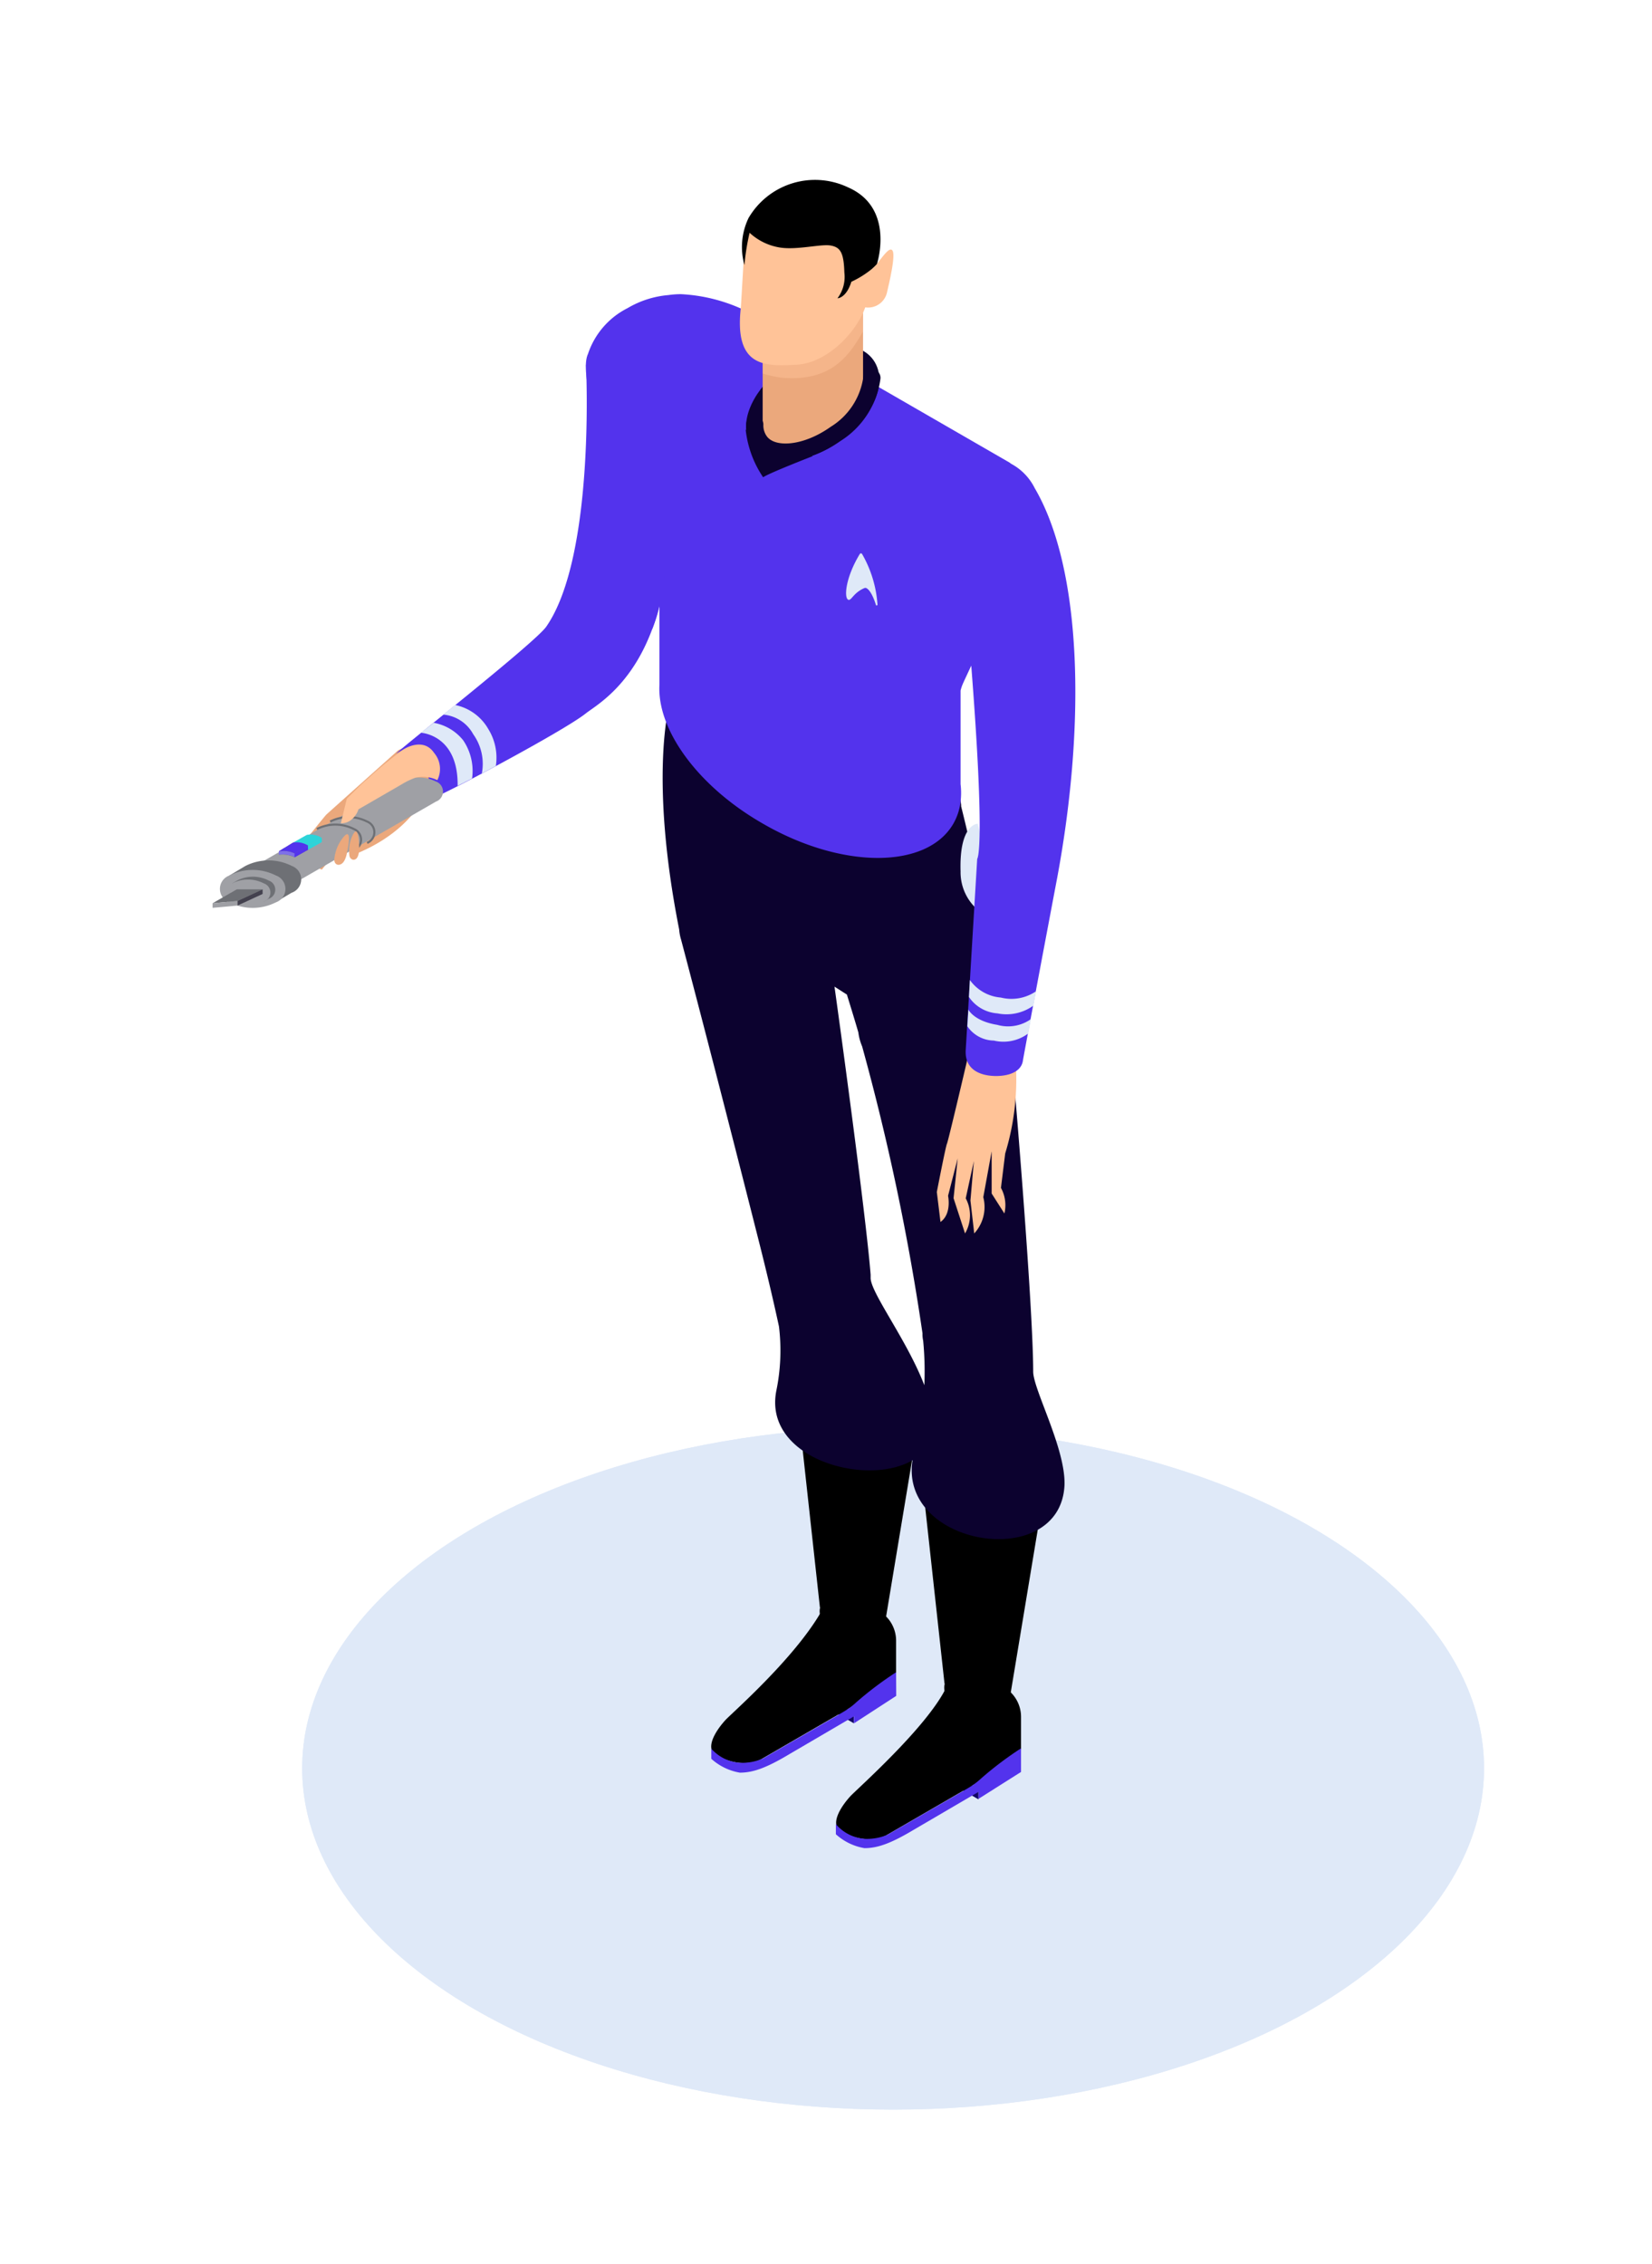 <svg xmlns="http://www.w3.org/2000/svg" width="144" height="197.33" viewBox="0 0 144 197.33">
  <title>advanced-speak</title>
  <g style="isolation: isolate">
    <g id="75bc9152-2a2d-4bd3-8d33-d83369112c16" data-name="figures and interactions">
      <g>
        <ellipse cx="77.85" cy="154.13" rx="51.51" ry="29.75" style="fill: #dfe9f8"/>
        <ellipse cx="77.85" cy="154.13" rx="51.51" ry="29.75" style="fill: #dfe9f8;mix-blend-mode: multiply"/>
        <g>
          <path d="M31.25,74.33c4.94-2.11,6-5.47,6-5.47a6.24,6.24,0,0,0,.2-3.44c-.56-1.09-2.7-.07-2.77,0S28.65,70.81,28.45,71s-2.72,3.37-2.72,3.37l.76.73,2.28-2.53-1.72,2.77,1,.46L30,73.42Z" style="fill: #eba87c"/>
          <ellipse cx="74.91" cy="123.52" rx="5.23" ry="3.02" style="fill: #5333ed"/>
          <ellipse cx="85.77" cy="130.15" rx="5.23" ry="3.02" style="fill: #5333ed"/>
          <polygon points="85.29 156.84 82.92 155.46 82.92 154.58 85.29 155.93 85.29 156.84" style="fill: #120667"/>
          <path d="M89,152.39v-2.75a3,3,0,0,0-1.8-2.74l-.83-.36c-1.33-.58-3.29-.63-3.95.67-1.75,3.46-7.71,8.72-8.3,9.36-.84.92-1.85,2.49-.76,3.11,0,0,2.17,1.22,3.9.29l11-6.37A1.4,1.4,0,0,0,89,152.39Z"/>
          <path d="M89,152.39a30.07,30.07,0,0,0-3.45,2.6,6.88,6.88,0,0,1-1.26.93l-6.92,4a4.63,4.63,0,0,1-2,.36A3.67,3.67,0,0,1,72.86,159v.88a4.93,4.93,0,0,0,2.49,1.21c1.13,0,2.27-.39,4.28-1.59,1.71-1,5.67-3.32,5.67-3.32v.61L89,154.45Z" style="fill: #5333ed"/>
          <path d="M82.33,146.74l-1.78-16.25s-.11-1.13.37-1.47l0,.2a2.35,2.35,0,0,0-.21,1.27c.42,1.38,2.49,2.44,5,2.44s4.59-1.05,5-2.44a1.94,1.94,0,0,0-.25-1.32s0-.28,0-.31a1.92,1.92,0,0,1,.47,1.62L87.86,149h0a1.11,1.11,0,0,1-.13.57c-.49.84-2.06.84-3.52,0s-2.08-2-1.86-2.8Z"/>
          <polygon points="74.43 150.21 72.06 148.84 72.06 147.95 74.43 149.3 74.43 150.21" style="fill: #120667"/>
          <path d="M78.11,145.76V143a3,3,0,0,0-1.8-2.74l-.83-.36c-1.33-.58-3.22-.59-3.95.67-2.39,4.09-7.71,8.72-8.3,9.36-.84.92-1.85,2.49-.76,3.11,0,0,2.17,1.22,3.9.29l11-6.37A1.4,1.4,0,0,0,78.11,145.76Z"/>
          <path d="M78.11,145.76a30.07,30.07,0,0,0-3.45,2.6,6.88,6.88,0,0,1-1.26.93l-6.92,4a4.63,4.63,0,0,1-2,.36A3.67,3.67,0,0,1,62,152.42v.88a4.93,4.93,0,0,0,2.49,1.21c1.13,0,2.27-.39,4.28-1.59,1.71-1,5.67-3.32,5.67-3.32v.61l3.68-2.39Z" style="fill: #5333ed"/>
          <path d="M71.47,140.11l-1.78-16.25s-.11-1.13.37-1.47l0,.2a2.35,2.35,0,0,0-.21,1.27c.42,1.38,2.49,2.44,5,2.44s4.59-1.05,5-2.44a1.94,1.94,0,0,0-.25-1.32s0-.28,0-.31a1.92,1.92,0,0,1,.47,1.62L77,142.34h0a1.11,1.11,0,0,1-.13.57c-.49.84-2.06.84-3.52,0s-2.08-2-1.86-2.8Z"/>
          <path d="M90.06,119.56c0-5.37-1.48-23.18-1.7-25.62a229.7,229.7,0,0,0-4.58-23.66l0-.11c-.36-3.58-3.65-7.85-8.69-10.76-6.68-3.86-13.9-3.86-16.13,0a4.92,4.92,0,0,0-.61,2h0s-1.78,6.3.85,19.6a4.1,4.1,0,0,0,.17.9S62.05,92,66.21,108.44c.66,2.62,1.22,5,1.69,7.18a17.3,17.3,0,0,1-.23,5.6c-1.5,7.65,14,9.57,13.67,2.75-.22-4.55-5.33-10.77-5.45-12.53l0-.22s0-.07,0-.11c-.41-5.24-2.85-23-3.15-25.11l1.08.69s.69,2.22,1,3.3h0a4.58,4.58,0,0,0,.33,1.22,205.72,205.72,0,0,1,5.26,25l0,.16a2.68,2.68,0,0,0,.06.49,27.92,27.92,0,0,1-.76,9.65c-2.3,8.17,12.74,10.78,13.08,2.92C92.89,126.26,90.07,121.12,90.06,119.56Z" style="fill: #0c022f"/>
          <path d="M85.22,71.8s-1.62,0-1.49,4.16a4.33,4.33,0,0,0,2.91,4.16l-1-6.75Z" style="fill: #dfe9f8;mix-blend-mode: multiply"/>
          <path d="M88.52,92.35,91.57,71.8H86.29L84.54,91.41c-.52,2.23-1.89,8.06-2,8.29s-.88,4.2-.88,4.2l.32,2.61c1-.71.66-2.28.66-2.28l.84-3.26-.36,3.47,1,3.07a3.13,3.13,0,0,0,.06-3.06l.71-3.25-.3,3.44.33,2.87a3.4,3.4,0,0,0,.79-3.16l.73-4,0,3.68,1.11,1.74a3.13,3.13,0,0,0-.3-2.23l.37-3a22.06,22.06,0,0,0,.9-8.18Z" style="fill: #ffc398"/>
          <path d="M90.19,42.54l0,0a4.87,4.87,0,0,0-2.06-2.12L88,40.32l0,0L65.7,27.45a14.63,14.63,0,0,0-6.35-1.81,7.84,7.84,0,0,0-1.09.08,8.38,8.38,0,0,0-3.56,1.14,6.91,6.91,0,0,0-3.45,4h0c-1.42,3,5.86,20.23,6.23,21.22v7.62h0c-.21,3.87,3.3,8.81,9,12.08,6.89,4,14.33,4,16.63,0a5.05,5.05,0,0,0,.62-1.9h0v0a6.27,6.27,0,0,0,0-1.53V60.4l0-.21A8.46,8.46,0,0,1,84.66,58c1.26,16.16.52,16.86.52,16.86l-1,16.65c-.11,1.78,1.33,2.26,2.6,2.28,1.53,0,2.27-.59,2.38-1.32,0-.1,2.29-12.26,3-16C94.66,63,94.31,49.57,90.19,42.54Z" style="fill: #5333ed"/>
          <polygon points="84.66 58.02 83.83 49.99 83.19 50.78 83.72 60.04 84.66 58.02" style="fill: #5333ed;mix-blend-mode: multiply"/>
          <ellipse cx="70.84" cy="35.13" rx="5.74" ry="3.31" transform="translate(-7.26 47.5) rotate(-35.37)" style="fill: none;stroke: #0c022f;stroke-linecap: round;stroke-miterlimit: 10;stroke-width: 1.5px"/>
          <path d="M75.23,34.6l0-9.4-8.75,0V38C66.56,40.82,73.94,38.32,75.23,34.6Z" style="fill: #eba87c"/>
          <path d="M66.49,32.56l0-6,8.72-.14v2.5c-1.25,2.19-2.83,4.38-7.12,4A10.86,10.86,0,0,1,66.49,32.56Z" style="fill: #ffc398;opacity: 0.5;mix-blend-mode: multiply"/>
          <path d="M77.32,25.48c.12-.55.8-3.26.46-3.66S76.66,22.9,76,23.44c0,0-.07,0-.09,0l0-2a5.51,5.51,0,0,0-11-.26l-.33,5.61c-.63,5.4,2.31,5.11,4.84,5s5.15-2.64,6-5A1.69,1.69,0,0,0,77.32,25.48Z" style="fill: #ffc398"/>
          <path d="M76,32.93a6.83,6.83,0,0,1-3.18,4.9c-2.58,1.83-5.54,2.11-6.6.62A2.38,2.38,0,0,1,65.79,37" style="fill: none;stroke: #0c022f;stroke-linecap: round;stroke-miterlimit: 10;stroke-width: 1.5px"/>
          <path d="M84.32,89.45a2.84,2.84,0,0,0,2.31,1.25,3.61,3.61,0,0,0,3-.62l.23-1.25a3.44,3.44,0,0,1-2.93.5C84.88,89,84.41,88,84.41,88Z" style="fill: #dfe9f8"/>
          <path d="M84.46,86.9a3.27,3.27,0,0,0,2.48,1.43,4,4,0,0,0,3.14-.68l.23-1.25a3.79,3.79,0,0,1-3.07.55,3.68,3.68,0,0,1-2.7-1.53Z" style="fill: #dfe9f8"/>
          <path d="M70.84,39.76S67,41.25,66.52,41.6A9.13,9.13,0,0,1,65,37.45L67.16,39Z" style="fill: #0c022f"/>
          <path d="M73.95,52.28c-.39-.13-.28-1.89,1-4a.12.12,0,0,1,.19,0,10.22,10.22,0,0,1,1.35,4.44s-.1.13-.14,0-.39-1.27-.86-1.47a.3.3,0,0,0-.12,0C74.38,51.66,74.22,52.37,73.95,52.28Z" style="fill: #dfe9f8"/>
          <path d="M65.34,20.29a5.06,5.06,0,0,0,2.61,1.28c1.49.25,3.61-.32,4.45-.17s1.15.59,1.2,2.35A3.1,3.1,0,0,1,73,26s.76,0,1.21-1.44A8.38,8.38,0,0,0,76,23.44a4.91,4.91,0,0,0,.44-.43s1.61-4.88-2.52-6.68A6.71,6.71,0,0,0,65.25,19a5.83,5.83,0,0,0-.36,4.1A20,20,0,0,1,65.34,20.29Z"/>
          <path d="M35.22,65.3a3,3,0,0,1,2,3.86l-.46.2a1.39,1.39,0,0,0,.82.25c.47,0,11.58-5.89,13.5-7.44,1-.78,4.72-2.77,6.41-9.39l4.29-25.07-10.7,4.09s.84,16.65-3.47,22.83c-1,1.42-12.74,10.63-13.08,11.06Z" style="fill: #5333ed"/>
          <path d="M57.47,52.11l-3.81-9.92-.4,1a106.18,106.18,0,0,1,3.6,11.62,11.85,11.85,0,0,0,.62-2Z" style="fill: #5333ed;mix-blend-mode: multiply"/>
          <path d="M36.68,63.87s3.27.14,3.21,4.63l1.26-.64a4.77,4.77,0,0,0-.78-3.34A4.26,4.26,0,0,0,37.8,63Z" style="fill: #dfe9f8"/>
          <path d="M38.64,62.29A3.28,3.28,0,0,1,41.25,64,4.43,4.43,0,0,1,42,67.42l1.22-.65a4.74,4.74,0,0,0-.66-3.23,4.32,4.32,0,0,0-2.89-2.09Z" style="fill: #dfe9f8"/>
          <g>
            <path d="M38,68.12a3.36,3.36,0,0,0-3,0L22.31,75.43l3,1.75L38,69.87A.93.93,0,0,0,38,68.12Z" style="fill: #9fa0a5"/>
            <g>
              <path d="M25.44,75.48a4.48,4.48,0,0,0-4.05,0L20,76.31,24,78.65l1.41-.83A1.24,1.24,0,0,0,25.44,75.48Z" style="fill: #6e7075"/>
              <path d="M20,76.31a4.48,4.48,0,0,1,4.05,0,1.24,1.24,0,0,1,0,2.34,4.48,4.48,0,0,1-4.05,0A1.24,1.24,0,0,1,20,76.31Z" style="fill: #9fa0a5"/>
            </g>
            <g>
              <path d="M23.42,76.75a3,3,0,0,0-2.75,0l-.43.25L23,78.59l.43-.25A.84.84,0,0,0,23.42,76.75Z" style="fill: #6e7075"/>
              <path d="M20.24,77A3,3,0,0,1,23,77a.84.84,0,0,1,0,1.59,3,3,0,0,1-2.75,0A.84.84,0,0,1,20.24,77Z" style="fill: #9fa0a5"/>
            </g>
            <g>
              <polygon points="18.53 78.73 20.64 77.52 22.89 77.52 20.71 78.53 18.53 78.73" style="fill: #6e7075"/>
              <polygon points="20.71 78.93 18.53 79.13 18.53 78.73 20.71 78.53 20.71 78.93" style="fill: #9fa0a5"/>
              <polygon points="20.71 78.93 22.89 77.92 22.89 77.52 20.71 78.53 20.71 78.93" style="fill: #43414e"/>
            </g>
            <path d="M24.3,74.51a2.43,2.43,0,0,1,1.37.21l1.19-.67a1.84,1.84,0,0,0-1.31-.27Z" style="fill: #6e7075"/>
            <path d="M24.3,74.21v.29a2.46,2.46,0,0,1,1.37.21l.59-.53-1.47-.28Z" style="fill: #7e70e8"/>
            <path d="M24.3,74.21a2.23,2.23,0,0,1,1.37.17l1.19-.67a1.84,1.84,0,0,0-1.31-.27Z" style="fill: #6e7075"/>
            <polygon points="25.68 74.72 25.68 74.38 26.86 73.72 26.86 74.06 25.68 74.72" style="fill: #5333ed"/>
            <polygon points="25.68 74.72 25.68 74.38 26.86 73.72 26.86 74.06 25.68 74.72" style="fill: #5333ed;mix-blend-mode: multiply"/>
            <path d="M25.56,73.44a2.55,2.55,0,0,1,1.31.27l1.19-.67a1.84,1.84,0,0,0-1.31-.27Z" style="fill: #2cd4d9"/>
            <polygon points="26.86 74.06 26.86 73.72 28.05 73.05 28.05 73.39 26.86 74.06" style="fill: #2cd4d9"/>
            <path d="M24.3,74.21a2.23,2.23,0,0,1,1.37.17l1.19-.67a1.84,1.84,0,0,0-1.31-.27Z" style="fill: #5333ed"/>
            <polygon points="26.86 74.06 26.86 73.72 28.05 73.05 28.05 73.39 26.86 74.06" style="fill: #2cd4d9;mix-blend-mode: multiply"/>
            <path d="M32,73.47a1,1,0,0,0,0-1.86,3.56,3.56,0,0,0-3.22,0" style="fill: none;stroke: #6e7075;stroke-miterlimit: 10;stroke-width: 0.182px"/>
            <path d="M27.62,72.26a3.56,3.56,0,0,1,3.22,0,1,1,0,0,1,0,1.86h0" style="fill: none;stroke: #6e7075;stroke-miterlimit: 10;stroke-width: 0.182px"/>
          </g>
          <path d="M30.23,69.62s1.49-1.51,1.75-1.67a31.31,31.31,0,0,1,3.23-2.65s1.68-1.1,2.64.34A2.15,2.15,0,0,1,38.12,68a2.88,2.88,0,0,0-1.89-.22,6.72,6.72,0,0,0-1.24.6l-3.2,1.85-.54.31a2,2,0,0,1-.74,1,1.4,1.4,0,0,1-.8.22Z" style="fill: #ffc398"/>
          <path d="M29.15,74.82A3.53,3.53,0,0,1,30,72.89c.78-.84.22,1.56.22,1.56s-.12.68-.49.87S29.08,75.22,29.15,74.82Z" style="fill: #eba87c"/>
          <path d="M30.45,74.52a3.12,3.12,0,0,1,.35-1.84c.5-.88.51,1.3.51,1.3s0,.61-.24.85S30.47,74.89,30.45,74.52Z" style="fill: #eba87c"/>
        </g>
      </g>
    </g>
  </g>
</svg>
